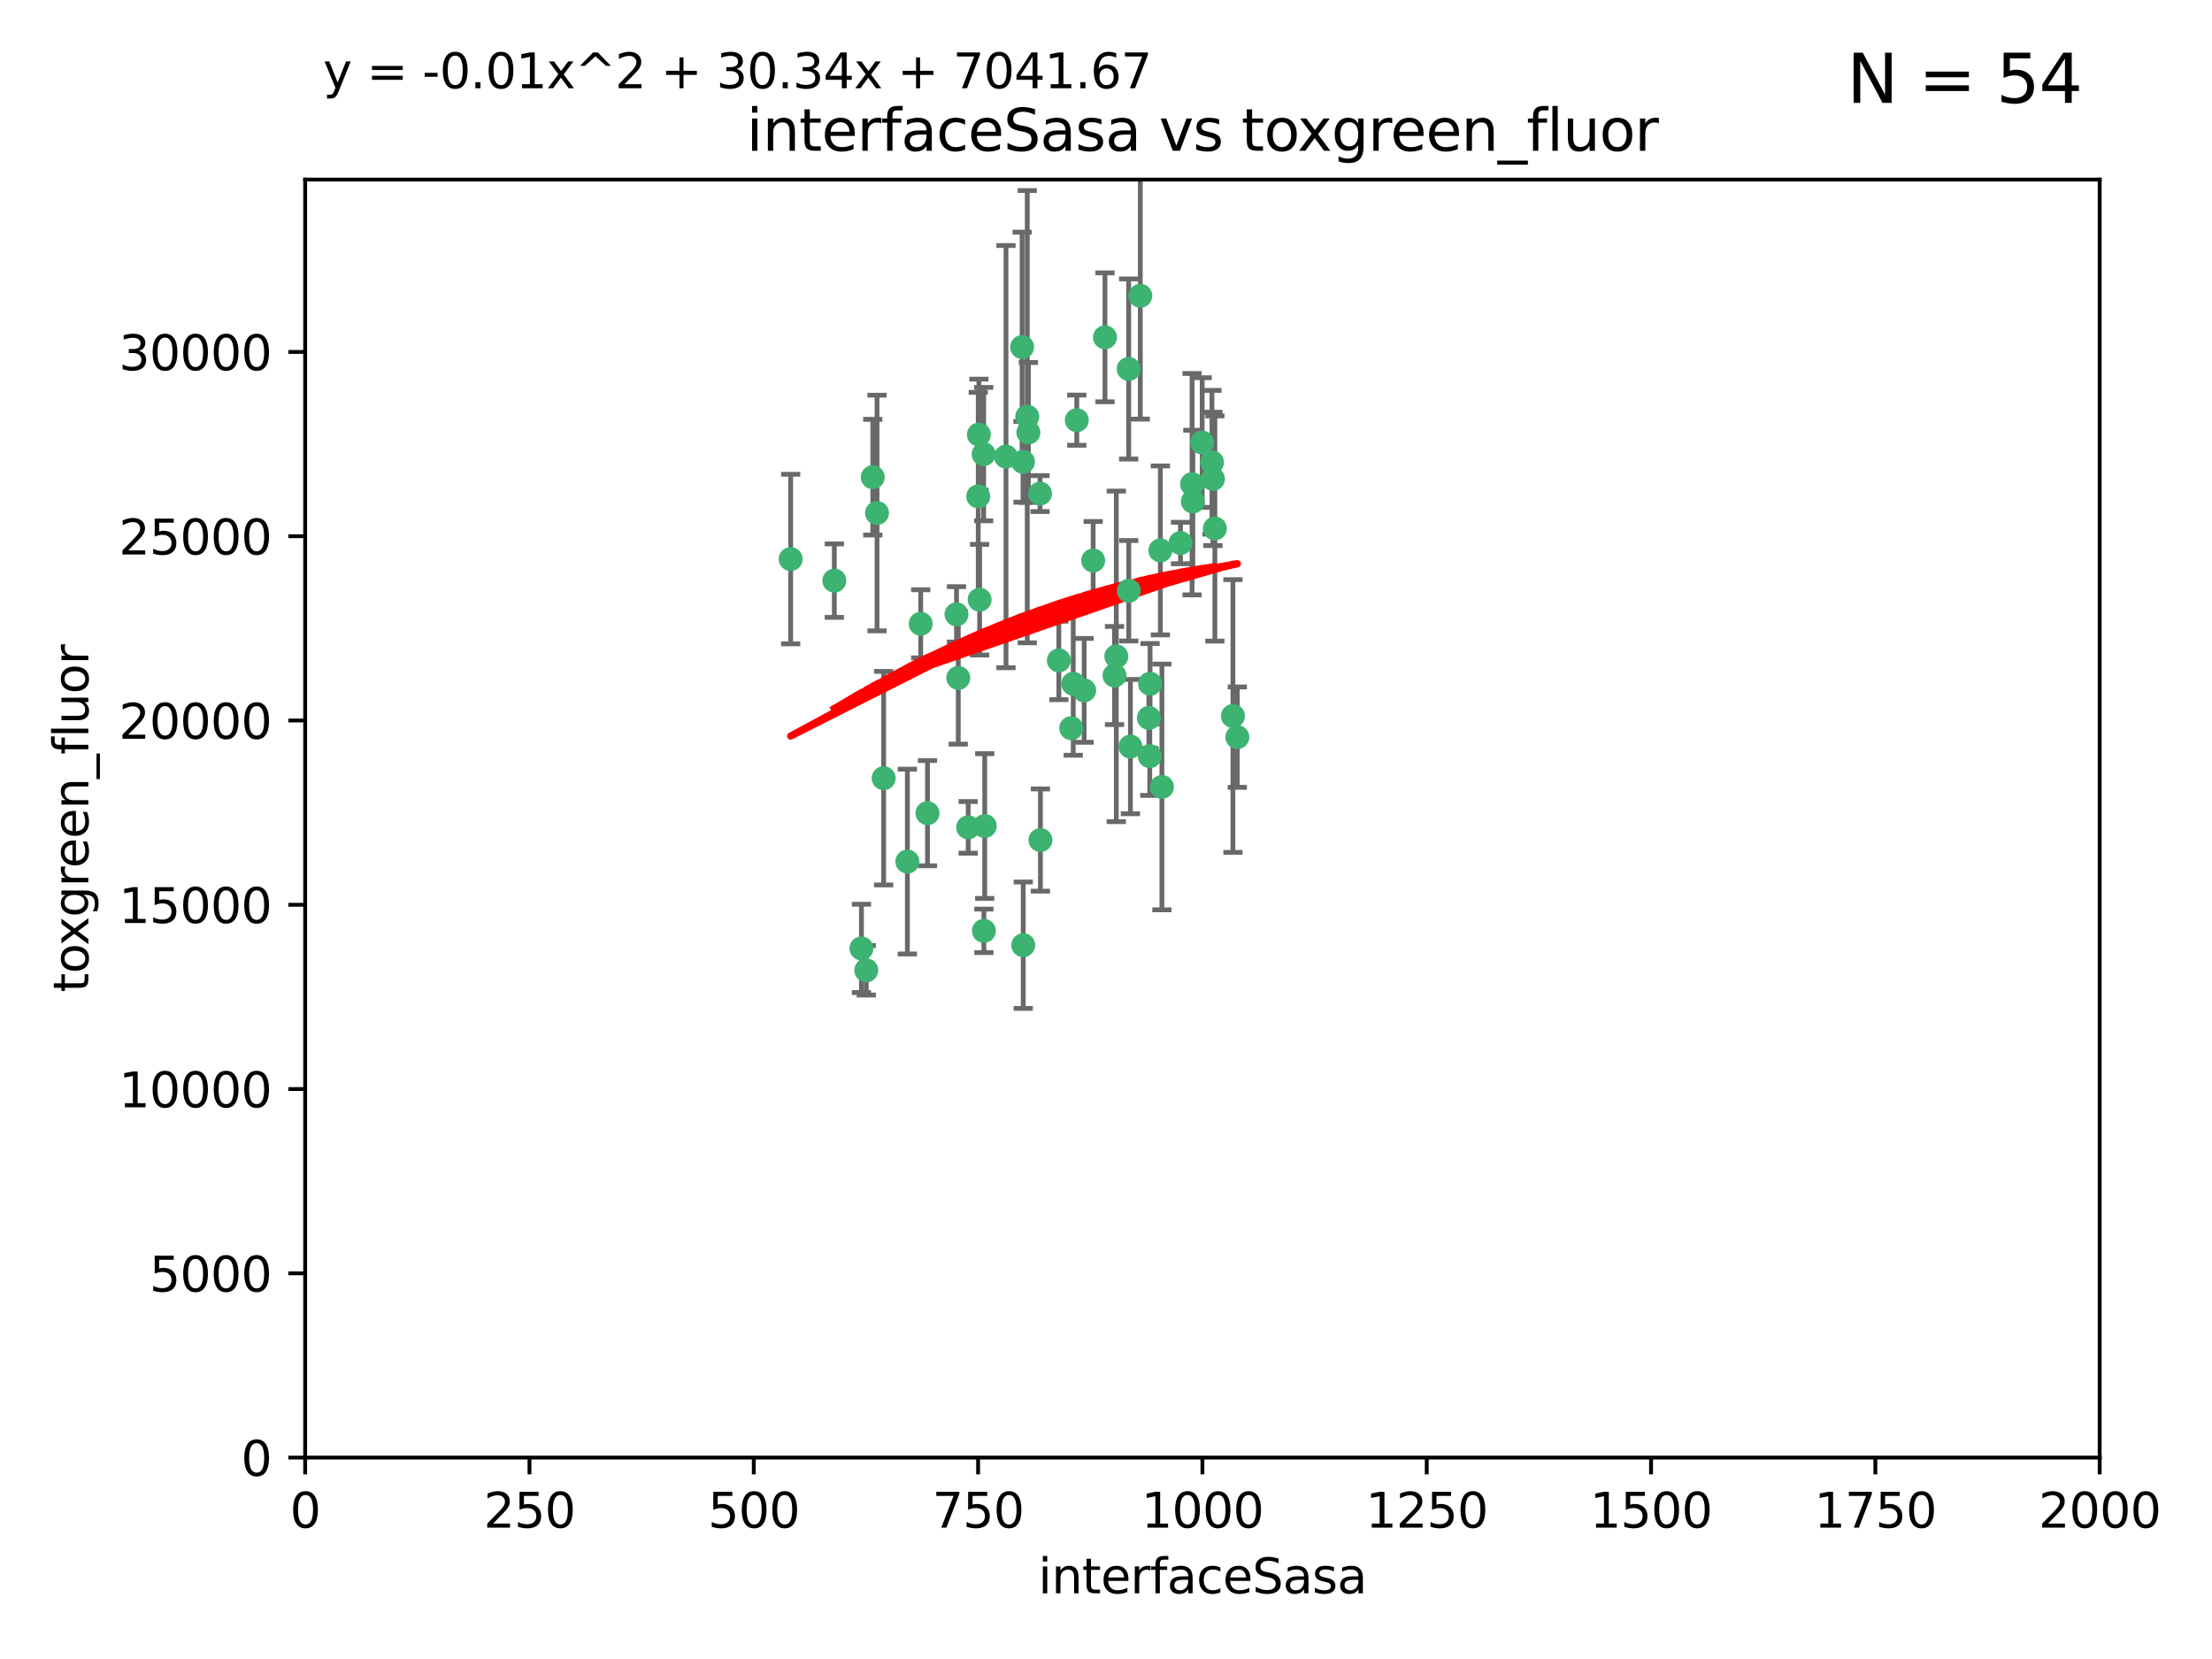 <?xml version="1.0" encoding="utf-8" standalone="no"?>
<!DOCTYPE svg PUBLIC "-//W3C//DTD SVG 1.1//EN"
  "http://www.w3.org/Graphics/SVG/1.1/DTD/svg11.dtd">
<svg xmlns:xlink="http://www.w3.org/1999/xlink" width="460.8pt" height="345.6pt" viewBox="0 0 460.8 345.6" xmlns="http://www.w3.org/2000/svg" version="1.1">
 <defs>
  <style type="text/css">*{stroke-linejoin: round; stroke-linecap: butt}</style>
 </defs>
 <g id="figure_1">
  <g id="patch_1">
   <path d="M 0 345.6 
L 460.8 345.6 
L 460.8 0 
L 0 0 
z
" style="fill: #ffffff"/>
  </g>
  <g id="axes_1">
   <g id="patch_2">
    <path d="M 63.571 303.64 
L 437.4 303.64 
L 437.4 37.411 
L 63.571 37.411 
z
" style="fill: #ffffff"/>
   </g>
   <g id="PathCollection_1">
    <defs>
     <path id="m7f6a94e78a" d="M 0 1.118 
C 0.297 1.118 0.581 1 0.791 0.791 
C 1 0.581 1.118 0.297 1.118 0 
C 1.118 -0.297 1 -0.581 0.791 -0.791 
C 0.581 -1 0.297 -1.118 0 -1.118 
C -0.297 -1.118 -0.581 -1 -0.791 -0.791 
C -1 -0.581 -1.118 -0.297 -1.118 0 
C -1.118 0.297 -1 0.581 -0.791 0.791 
C -0.581 1 -0.297 1.118 0 1.118 
z
" style="stroke: #3cb371"/>
    </defs>
    <g clip-path="url(#p55b7ada75d)">
     <use xlink:href="#m7f6a94e78a" x="212.925" y="72.294" style="fill: #3cb371; stroke: #3cb371"/>
     <use xlink:href="#m7f6a94e78a" x="232.546" y="136.733" style="fill: #3cb371; stroke: #3cb371"/>
     <use xlink:href="#m7f6a94e78a" x="250.437" y="92.187" style="fill: #3cb371; stroke: #3cb371"/>
     <use xlink:href="#m7f6a94e78a" x="245.919" y="113.121" style="fill: #3cb371; stroke: #3cb371"/>
     <use xlink:href="#m7f6a94e78a" x="252.676" y="99.763" style="fill: #3cb371; stroke: #3cb371"/>
     <use xlink:href="#m7f6a94e78a" x="230.187" y="70.271" style="fill: #3cb371; stroke: #3cb371"/>
     <use xlink:href="#m7f6a94e78a" x="235.488" y="155.531" style="fill: #3cb371; stroke: #3cb371"/>
     <use xlink:href="#m7f6a94e78a" x="235.142" y="123.063" style="fill: #3cb371; stroke: #3cb371"/>
     <use xlink:href="#m7f6a94e78a" x="223.161" y="151.693" style="fill: #3cb371; stroke: #3cb371"/>
     <use xlink:href="#m7f6a94e78a" x="242.046" y="163.936" style="fill: #3cb371; stroke: #3cb371"/>
     <use xlink:href="#m7f6a94e78a" x="248.491" y="104.476" style="fill: #3cb371; stroke: #3cb371"/>
     <use xlink:href="#m7f6a94e78a" x="241.725" y="114.664" style="fill: #3cb371; stroke: #3cb371"/>
     <use xlink:href="#m7f6a94e78a" x="225.848" y="143.815" style="fill: #3cb371; stroke: #3cb371"/>
     <use xlink:href="#m7f6a94e78a" x="227.725" y="116.762" style="fill: #3cb371; stroke: #3cb371"/>
     <use xlink:href="#m7f6a94e78a" x="235.125" y="76.865" style="fill: #3cb371; stroke: #3cb371"/>
     <use xlink:href="#m7f6a94e78a" x="214.228" y="90.091" style="fill: #3cb371; stroke: #3cb371"/>
     <use xlink:href="#m7f6a94e78a" x="237.546" y="61.614" style="fill: #3cb371; stroke: #3cb371"/>
     <use xlink:href="#m7f6a94e78a" x="257.757" y="153.559" style="fill: #3cb371; stroke: #3cb371"/>
     <use xlink:href="#m7f6a94e78a" x="216.658" y="102.821" style="fill: #3cb371; stroke: #3cb371"/>
     <use xlink:href="#m7f6a94e78a" x="204.916" y="94.6" style="fill: #3cb371; stroke: #3cb371"/>
     <use xlink:href="#m7f6a94e78a" x="256.841" y="149.16" style="fill: #3cb371; stroke: #3cb371"/>
     <use xlink:href="#m7f6a94e78a" x="199.256" y="127.973" style="fill: #3cb371; stroke: #3cb371"/>
     <use xlink:href="#m7f6a94e78a" x="213.159" y="196.901" style="fill: #3cb371; stroke: #3cb371"/>
     <use xlink:href="#m7f6a94e78a" x="220.577" y="137.58" style="fill: #3cb371; stroke: #3cb371"/>
     <use xlink:href="#m7f6a94e78a" x="223.577" y="142.442" style="fill: #3cb371; stroke: #3cb371"/>
     <use xlink:href="#m7f6a94e78a" x="203.92" y="90.534" style="fill: #3cb371; stroke: #3cb371"/>
     <use xlink:href="#m7f6a94e78a" x="181.815" y="99.407" style="fill: #3cb371; stroke: #3cb371"/>
     <use xlink:href="#m7f6a94e78a" x="239.332" y="149.553" style="fill: #3cb371; stroke: #3cb371"/>
     <use xlink:href="#m7f6a94e78a" x="204.073" y="124.926" style="fill: #3cb371; stroke: #3cb371"/>
     <use xlink:href="#m7f6a94e78a" x="248.329" y="100.862" style="fill: #3cb371; stroke: #3cb371"/>
     <use xlink:href="#m7f6a94e78a" x="182.701" y="106.867" style="fill: #3cb371; stroke: #3cb371"/>
     <use xlink:href="#m7f6a94e78a" x="253.08" y="110.098" style="fill: #3cb371; stroke: #3cb371"/>
     <use xlink:href="#m7f6a94e78a" x="239.579" y="142.44" style="fill: #3cb371; stroke: #3cb371"/>
     <use xlink:href="#m7f6a94e78a" x="213.998" y="86.8" style="fill: #3cb371; stroke: #3cb371"/>
     <use xlink:href="#m7f6a94e78a" x="252.476" y="96.298" style="fill: #3cb371; stroke: #3cb371"/>
     <use xlink:href="#m7f6a94e78a" x="203.785" y="103.401" style="fill: #3cb371; stroke: #3cb371"/>
     <use xlink:href="#m7f6a94e78a" x="209.568" y="95.121" style="fill: #3cb371; stroke: #3cb371"/>
     <use xlink:href="#m7f6a94e78a" x="213.11" y="96.211" style="fill: #3cb371; stroke: #3cb371"/>
     <use xlink:href="#m7f6a94e78a" x="180.458" y="202.138" style="fill: #3cb371; stroke: #3cb371"/>
     <use xlink:href="#m7f6a94e78a" x="199.626" y="141.216" style="fill: #3cb371; stroke: #3cb371"/>
     <use xlink:href="#m7f6a94e78a" x="189.023" y="179.478" style="fill: #3cb371; stroke: #3cb371"/>
     <use xlink:href="#m7f6a94e78a" x="193.215" y="169.397" style="fill: #3cb371; stroke: #3cb371"/>
     <use xlink:href="#m7f6a94e78a" x="224.314" y="87.531" style="fill: #3cb371; stroke: #3cb371"/>
     <use xlink:href="#m7f6a94e78a" x="239.516" y="157.513" style="fill: #3cb371; stroke: #3cb371"/>
     <use xlink:href="#m7f6a94e78a" x="204.964" y="193.912" style="fill: #3cb371; stroke: #3cb371"/>
     <use xlink:href="#m7f6a94e78a" x="164.714" y="116.464" style="fill: #3cb371; stroke: #3cb371"/>
     <use xlink:href="#m7f6a94e78a" x="216.738" y="174.998" style="fill: #3cb371; stroke: #3cb371"/>
     <use xlink:href="#m7f6a94e78a" x="205.136" y="172.082" style="fill: #3cb371; stroke: #3cb371"/>
     <use xlink:href="#m7f6a94e78a" x="201.69" y="172.356" style="fill: #3cb371; stroke: #3cb371"/>
     <use xlink:href="#m7f6a94e78a" x="191.8" y="129.947" style="fill: #3cb371; stroke: #3cb371"/>
     <use xlink:href="#m7f6a94e78a" x="184.082" y="162.105" style="fill: #3cb371; stroke: #3cb371"/>
     <use xlink:href="#m7f6a94e78a" x="232.174" y="140.722" style="fill: #3cb371; stroke: #3cb371"/>
     <use xlink:href="#m7f6a94e78a" x="179.453" y="197.571" style="fill: #3cb371; stroke: #3cb371"/>
     <use xlink:href="#m7f6a94e78a" x="173.806" y="120.958" style="fill: #3cb371; stroke: #3cb371"/>
    </g>
   </g>
   <g id="matplotlib.axis_1">
    <g id="xtick_1">
     <g id="line2d_1">
      <defs>
       <path id="m9855d1d544" d="M 0 0 
L 0 3.5 
" style="stroke: #000000; stroke-width: 0.8"/>
      </defs>
      <g>
       <use xlink:href="#m9855d1d544" x="63.571" y="303.64" style="stroke: #000000; stroke-width: 0.8"/>
      </g>
     </g>
     <g id="text_1">
      <!-- 0 -->
      <g transform="translate(60.39 318.238)scale(0.1 -0.1)">
       <defs>
        <path id="DejaVuSans-30" d="M 2034 4250 
Q 1547 4250 1301 3770 
Q 1056 3291 1056 2328 
Q 1056 1369 1301 889 
Q 1547 409 2034 409 
Q 2525 409 2770 889 
Q 3016 1369 3016 2328 
Q 3016 3291 2770 3770 
Q 2525 4250 2034 4250 
z
M 2034 4750 
Q 2819 4750 3233 4129 
Q 3647 3509 3647 2328 
Q 3647 1150 3233 529 
Q 2819 -91 2034 -91 
Q 1250 -91 836 529 
Q 422 1150 422 2328 
Q 422 3509 836 4129 
Q 1250 4750 2034 4750 
z
" transform="scale(0.016)"/>
       </defs>
       <use xlink:href="#DejaVuSans-30"/>
      </g>
     </g>
    </g>
    <g id="xtick_2">
     <g id="line2d_2">
      <g>
       <use xlink:href="#m9855d1d544" x="110.3" y="303.64" style="stroke: #000000; stroke-width: 0.8"/>
      </g>
     </g>
     <g id="text_2">
      <!-- 250 -->
      <g transform="translate(100.756 318.238)scale(0.1 -0.1)">
       <defs>
        <path id="DejaVuSans-32" d="M 1228 531 
L 3431 531 
L 3431 0 
L 469 0 
L 469 531 
Q 828 903 1448 1529 
Q 2069 2156 2228 2338 
Q 2531 2678 2651 2914 
Q 2772 3150 2772 3378 
Q 2772 3750 2511 3984 
Q 2250 4219 1831 4219 
Q 1534 4219 1204 4116 
Q 875 4013 500 3803 
L 500 4441 
Q 881 4594 1212 4672 
Q 1544 4750 1819 4750 
Q 2544 4750 2975 4387 
Q 3406 4025 3406 3419 
Q 3406 3131 3298 2873 
Q 3191 2616 2906 2266 
Q 2828 2175 2409 1742 
Q 1991 1309 1228 531 
z
" transform="scale(0.016)"/>
        <path id="DejaVuSans-35" d="M 691 4666 
L 3169 4666 
L 3169 4134 
L 1269 4134 
L 1269 2991 
Q 1406 3038 1543 3061 
Q 1681 3084 1819 3084 
Q 2600 3084 3056 2656 
Q 3513 2228 3513 1497 
Q 3513 744 3044 326 
Q 2575 -91 1722 -91 
Q 1428 -91 1123 -41 
Q 819 9 494 109 
L 494 744 
Q 775 591 1075 516 
Q 1375 441 1709 441 
Q 2250 441 2565 725 
Q 2881 1009 2881 1497 
Q 2881 1984 2565 2268 
Q 2250 2553 1709 2553 
Q 1456 2553 1204 2497 
Q 953 2441 691 2322 
L 691 4666 
z
" transform="scale(0.016)"/>
       </defs>
       <use xlink:href="#DejaVuSans-32"/>
       <use xlink:href="#DejaVuSans-35" x="63.623"/>
       <use xlink:href="#DejaVuSans-30" x="127.246"/>
      </g>
     </g>
    </g>
    <g id="xtick_3">
     <g id="line2d_3">
      <g>
       <use xlink:href="#m9855d1d544" x="157.028" y="303.64" style="stroke: #000000; stroke-width: 0.8"/>
      </g>
     </g>
     <g id="text_3">
      <!-- 500 -->
      <g transform="translate(147.485 318.238)scale(0.1 -0.1)">
       <use xlink:href="#DejaVuSans-35"/>
       <use xlink:href="#DejaVuSans-30" x="63.623"/>
       <use xlink:href="#DejaVuSans-30" x="127.246"/>
      </g>
     </g>
    </g>
    <g id="xtick_4">
     <g id="line2d_4">
      <g>
       <use xlink:href="#m9855d1d544" x="203.757" y="303.64" style="stroke: #000000; stroke-width: 0.8"/>
      </g>
     </g>
     <g id="text_4">
      <!-- 750 -->
      <g transform="translate(194.213 318.238)scale(0.1 -0.1)">
       <defs>
        <path id="DejaVuSans-37" d="M 525 4666 
L 3525 4666 
L 3525 4397 
L 1831 0 
L 1172 0 
L 2766 4134 
L 525 4134 
L 525 4666 
z
" transform="scale(0.016)"/>
       </defs>
       <use xlink:href="#DejaVuSans-37"/>
       <use xlink:href="#DejaVuSans-35" x="63.623"/>
       <use xlink:href="#DejaVuSans-30" x="127.246"/>
      </g>
     </g>
    </g>
    <g id="xtick_5">
     <g id="line2d_5">
      <g>
       <use xlink:href="#m9855d1d544" x="250.486" y="303.64" style="stroke: #000000; stroke-width: 0.8"/>
      </g>
     </g>
     <g id="text_5">
      <!-- 1000 -->
      <g transform="translate(237.761 318.238)scale(0.1 -0.1)">
       <defs>
        <path id="DejaVuSans-31" d="M 794 531 
L 1825 531 
L 1825 4091 
L 703 3866 
L 703 4441 
L 1819 4666 
L 2450 4666 
L 2450 531 
L 3481 531 
L 3481 0 
L 794 0 
L 794 531 
z
" transform="scale(0.016)"/>
       </defs>
       <use xlink:href="#DejaVuSans-31"/>
       <use xlink:href="#DejaVuSans-30" x="63.623"/>
       <use xlink:href="#DejaVuSans-30" x="127.246"/>
       <use xlink:href="#DejaVuSans-30" x="190.869"/>
      </g>
     </g>
    </g>
    <g id="xtick_6">
     <g id="line2d_6">
      <g>
       <use xlink:href="#m9855d1d544" x="297.214" y="303.64" style="stroke: #000000; stroke-width: 0.8"/>
      </g>
     </g>
     <g id="text_6">
      <!-- 1250 -->
      <g transform="translate(284.489 318.238)scale(0.1 -0.1)">
       <use xlink:href="#DejaVuSans-31"/>
       <use xlink:href="#DejaVuSans-32" x="63.623"/>
       <use xlink:href="#DejaVuSans-35" x="127.246"/>
       <use xlink:href="#DejaVuSans-30" x="190.869"/>
      </g>
     </g>
    </g>
    <g id="xtick_7">
     <g id="line2d_7">
      <g>
       <use xlink:href="#m9855d1d544" x="343.943" y="303.64" style="stroke: #000000; stroke-width: 0.8"/>
      </g>
     </g>
     <g id="text_7">
      <!-- 1500 -->
      <g transform="translate(331.218 318.238)scale(0.1 -0.1)">
       <use xlink:href="#DejaVuSans-31"/>
       <use xlink:href="#DejaVuSans-35" x="63.623"/>
       <use xlink:href="#DejaVuSans-30" x="127.246"/>
       <use xlink:href="#DejaVuSans-30" x="190.869"/>
      </g>
     </g>
    </g>
    <g id="xtick_8">
     <g id="line2d_8">
      <g>
       <use xlink:href="#m9855d1d544" x="390.671" y="303.64" style="stroke: #000000; stroke-width: 0.8"/>
      </g>
     </g>
     <g id="text_8">
      <!-- 1750 -->
      <g transform="translate(377.946 318.238)scale(0.1 -0.1)">
       <use xlink:href="#DejaVuSans-31"/>
       <use xlink:href="#DejaVuSans-37" x="63.623"/>
       <use xlink:href="#DejaVuSans-35" x="127.246"/>
       <use xlink:href="#DejaVuSans-30" x="190.869"/>
      </g>
     </g>
    </g>
    <g id="xtick_9">
     <g id="line2d_9">
      <g>
       <use xlink:href="#m9855d1d544" x="437.4" y="303.64" style="stroke: #000000; stroke-width: 0.8"/>
      </g>
     </g>
     <g id="text_9">
      <!-- 2000 -->
      <g transform="translate(424.675 318.238)scale(0.1 -0.1)">
       <use xlink:href="#DejaVuSans-32"/>
       <use xlink:href="#DejaVuSans-30" x="63.623"/>
       <use xlink:href="#DejaVuSans-30" x="127.246"/>
       <use xlink:href="#DejaVuSans-30" x="190.869"/>
      </g>
     </g>
    </g>
    <g id="text_10">
     <!-- interfaceSasa -->
     <g transform="translate(216.279 331.917)scale(0.1 -0.1)">
      <defs>
       <path id="DejaVuSans-69" d="M 603 3500 
L 1178 3500 
L 1178 0 
L 603 0 
L 603 3500 
z
M 603 4863 
L 1178 4863 
L 1178 4134 
L 603 4134 
L 603 4863 
z
" transform="scale(0.016)"/>
       <path id="DejaVuSans-6e" d="M 3513 2113 
L 3513 0 
L 2938 0 
L 2938 2094 
Q 2938 2591 2744 2837 
Q 2550 3084 2163 3084 
Q 1697 3084 1428 2787 
Q 1159 2491 1159 1978 
L 1159 0 
L 581 0 
L 581 3500 
L 1159 3500 
L 1159 2956 
Q 1366 3272 1645 3428 
Q 1925 3584 2291 3584 
Q 2894 3584 3203 3211 
Q 3513 2838 3513 2113 
z
" transform="scale(0.016)"/>
       <path id="DejaVuSans-74" d="M 1172 4494 
L 1172 3500 
L 2356 3500 
L 2356 3053 
L 1172 3053 
L 1172 1153 
Q 1172 725 1289 603 
Q 1406 481 1766 481 
L 2356 481 
L 2356 0 
L 1766 0 
Q 1100 0 847 248 
Q 594 497 594 1153 
L 594 3053 
L 172 3053 
L 172 3500 
L 594 3500 
L 594 4494 
L 1172 4494 
z
" transform="scale(0.016)"/>
       <path id="DejaVuSans-65" d="M 3597 1894 
L 3597 1613 
L 953 1613 
Q 991 1019 1311 708 
Q 1631 397 2203 397 
Q 2534 397 2845 478 
Q 3156 559 3463 722 
L 3463 178 
Q 3153 47 2828 -22 
Q 2503 -91 2169 -91 
Q 1331 -91 842 396 
Q 353 884 353 1716 
Q 353 2575 817 3079 
Q 1281 3584 2069 3584 
Q 2775 3584 3186 3129 
Q 3597 2675 3597 1894 
z
M 3022 2063 
Q 3016 2534 2758 2815 
Q 2500 3097 2075 3097 
Q 1594 3097 1305 2825 
Q 1016 2553 972 2059 
L 3022 2063 
z
" transform="scale(0.016)"/>
       <path id="DejaVuSans-72" d="M 2631 2963 
Q 2534 3019 2420 3045 
Q 2306 3072 2169 3072 
Q 1681 3072 1420 2755 
Q 1159 2438 1159 1844 
L 1159 0 
L 581 0 
L 581 3500 
L 1159 3500 
L 1159 2956 
Q 1341 3275 1631 3429 
Q 1922 3584 2338 3584 
Q 2397 3584 2469 3576 
Q 2541 3569 2628 3553 
L 2631 2963 
z
" transform="scale(0.016)"/>
       <path id="DejaVuSans-66" d="M 2375 4863 
L 2375 4384 
L 1825 4384 
Q 1516 4384 1395 4259 
Q 1275 4134 1275 3809 
L 1275 3500 
L 2222 3500 
L 2222 3053 
L 1275 3053 
L 1275 0 
L 697 0 
L 697 3053 
L 147 3053 
L 147 3500 
L 697 3500 
L 697 3744 
Q 697 4328 969 4595 
Q 1241 4863 1831 4863 
L 2375 4863 
z
" transform="scale(0.016)"/>
       <path id="DejaVuSans-61" d="M 2194 1759 
Q 1497 1759 1228 1600 
Q 959 1441 959 1056 
Q 959 750 1161 570 
Q 1363 391 1709 391 
Q 2188 391 2477 730 
Q 2766 1069 2766 1631 
L 2766 1759 
L 2194 1759 
z
M 3341 1997 
L 3341 0 
L 2766 0 
L 2766 531 
Q 2569 213 2275 61 
Q 1981 -91 1556 -91 
Q 1019 -91 701 211 
Q 384 513 384 1019 
Q 384 1609 779 1909 
Q 1175 2209 1959 2209 
L 2766 2209 
L 2766 2266 
Q 2766 2663 2505 2880 
Q 2244 3097 1772 3097 
Q 1472 3097 1187 3025 
Q 903 2953 641 2809 
L 641 3341 
Q 956 3463 1253 3523 
Q 1550 3584 1831 3584 
Q 2591 3584 2966 3190 
Q 3341 2797 3341 1997 
z
" transform="scale(0.016)"/>
       <path id="DejaVuSans-63" d="M 3122 3366 
L 3122 2828 
Q 2878 2963 2633 3030 
Q 2388 3097 2138 3097 
Q 1578 3097 1268 2742 
Q 959 2388 959 1747 
Q 959 1106 1268 751 
Q 1578 397 2138 397 
Q 2388 397 2633 464 
Q 2878 531 3122 666 
L 3122 134 
Q 2881 22 2623 -34 
Q 2366 -91 2075 -91 
Q 1284 -91 818 406 
Q 353 903 353 1747 
Q 353 2603 823 3093 
Q 1294 3584 2113 3584 
Q 2378 3584 2631 3529 
Q 2884 3475 3122 3366 
z
" transform="scale(0.016)"/>
       <path id="DejaVuSans-53" d="M 3425 4513 
L 3425 3897 
Q 3066 4069 2747 4153 
Q 2428 4238 2131 4238 
Q 1616 4238 1336 4038 
Q 1056 3838 1056 3469 
Q 1056 3159 1242 3001 
Q 1428 2844 1947 2747 
L 2328 2669 
Q 3034 2534 3370 2195 
Q 3706 1856 3706 1288 
Q 3706 609 3251 259 
Q 2797 -91 1919 -91 
Q 1588 -91 1214 -16 
Q 841 59 441 206 
L 441 856 
Q 825 641 1194 531 
Q 1563 422 1919 422 
Q 2459 422 2753 634 
Q 3047 847 3047 1241 
Q 3047 1584 2836 1778 
Q 2625 1972 2144 2069 
L 1759 2144 
Q 1053 2284 737 2584 
Q 422 2884 422 3419 
Q 422 4038 858 4394 
Q 1294 4750 2059 4750 
Q 2388 4750 2728 4690 
Q 3069 4631 3425 4513 
z
" transform="scale(0.016)"/>
       <path id="DejaVuSans-73" d="M 2834 3397 
L 2834 2853 
Q 2591 2978 2328 3040 
Q 2066 3103 1784 3103 
Q 1356 3103 1142 2972 
Q 928 2841 928 2578 
Q 928 2378 1081 2264 
Q 1234 2150 1697 2047 
L 1894 2003 
Q 2506 1872 2764 1633 
Q 3022 1394 3022 966 
Q 3022 478 2636 193 
Q 2250 -91 1575 -91 
Q 1294 -91 989 -36 
Q 684 19 347 128 
L 347 722 
Q 666 556 975 473 
Q 1284 391 1588 391 
Q 1994 391 2212 530 
Q 2431 669 2431 922 
Q 2431 1156 2273 1281 
Q 2116 1406 1581 1522 
L 1381 1569 
Q 847 1681 609 1914 
Q 372 2147 372 2553 
Q 372 3047 722 3315 
Q 1072 3584 1716 3584 
Q 2034 3584 2315 3537 
Q 2597 3491 2834 3397 
z
" transform="scale(0.016)"/>
      </defs>
      <use xlink:href="#DejaVuSans-69"/>
      <use xlink:href="#DejaVuSans-6e" x="27.783"/>
      <use xlink:href="#DejaVuSans-74" x="91.162"/>
      <use xlink:href="#DejaVuSans-65" x="130.371"/>
      <use xlink:href="#DejaVuSans-72" x="191.895"/>
      <use xlink:href="#DejaVuSans-66" x="233.008"/>
      <use xlink:href="#DejaVuSans-61" x="268.213"/>
      <use xlink:href="#DejaVuSans-63" x="329.492"/>
      <use xlink:href="#DejaVuSans-65" x="384.473"/>
      <use xlink:href="#DejaVuSans-53" x="445.996"/>
      <use xlink:href="#DejaVuSans-61" x="509.473"/>
      <use xlink:href="#DejaVuSans-73" x="570.752"/>
      <use xlink:href="#DejaVuSans-61" x="622.852"/>
     </g>
    </g>
   </g>
   <g id="matplotlib.axis_2">
    <g id="ytick_1">
     <g id="line2d_10">
      <defs>
       <path id="m20dcb6dfb3" d="M 0 0 
L -3.5 0 
" style="stroke: #000000; stroke-width: 0.8"/>
      </defs>
      <g>
       <use xlink:href="#m20dcb6dfb3" x="63.571" y="303.64" style="stroke: #000000; stroke-width: 0.8"/>
      </g>
     </g>
     <g id="text_11">
      <!-- 0 -->
      <g transform="translate(50.209 307.439)scale(0.1 -0.1)">
       <use xlink:href="#DejaVuSans-30"/>
      </g>
     </g>
    </g>
    <g id="ytick_2">
     <g id="line2d_11">
      <g>
       <use xlink:href="#m20dcb6dfb3" x="63.571" y="265.253" style="stroke: #000000; stroke-width: 0.8"/>
      </g>
     </g>
     <g id="text_12">
      <!-- 5000 -->
      <g transform="translate(31.121 269.052)scale(0.1 -0.1)">
       <use xlink:href="#DejaVuSans-35"/>
       <use xlink:href="#DejaVuSans-30" x="63.623"/>
       <use xlink:href="#DejaVuSans-30" x="127.246"/>
       <use xlink:href="#DejaVuSans-30" x="190.869"/>
      </g>
     </g>
    </g>
    <g id="ytick_3">
     <g id="line2d_12">
      <g>
       <use xlink:href="#m20dcb6dfb3" x="63.571" y="226.866" style="stroke: #000000; stroke-width: 0.8"/>
      </g>
     </g>
     <g id="text_13">
      <!-- 10000 -->
      <g transform="translate(24.759 230.665)scale(0.1 -0.1)">
       <use xlink:href="#DejaVuSans-31"/>
       <use xlink:href="#DejaVuSans-30" x="63.623"/>
       <use xlink:href="#DejaVuSans-30" x="127.246"/>
       <use xlink:href="#DejaVuSans-30" x="190.869"/>
       <use xlink:href="#DejaVuSans-30" x="254.492"/>
      </g>
     </g>
    </g>
    <g id="ytick_4">
     <g id="line2d_13">
      <g>
       <use xlink:href="#m20dcb6dfb3" x="63.571" y="188.479" style="stroke: #000000; stroke-width: 0.8"/>
      </g>
     </g>
     <g id="text_14">
      <!-- 15000 -->
      <g transform="translate(24.759 192.278)scale(0.1 -0.1)">
       <use xlink:href="#DejaVuSans-31"/>
       <use xlink:href="#DejaVuSans-35" x="63.623"/>
       <use xlink:href="#DejaVuSans-30" x="127.246"/>
       <use xlink:href="#DejaVuSans-30" x="190.869"/>
       <use xlink:href="#DejaVuSans-30" x="254.492"/>
      </g>
     </g>
    </g>
    <g id="ytick_5">
     <g id="line2d_14">
      <g>
       <use xlink:href="#m20dcb6dfb3" x="63.571" y="150.092" style="stroke: #000000; stroke-width: 0.8"/>
      </g>
     </g>
     <g id="text_15">
      <!-- 20000 -->
      <g transform="translate(24.759 153.891)scale(0.1 -0.1)">
       <use xlink:href="#DejaVuSans-32"/>
       <use xlink:href="#DejaVuSans-30" x="63.623"/>
       <use xlink:href="#DejaVuSans-30" x="127.246"/>
       <use xlink:href="#DejaVuSans-30" x="190.869"/>
       <use xlink:href="#DejaVuSans-30" x="254.492"/>
      </g>
     </g>
    </g>
    <g id="ytick_6">
     <g id="line2d_15">
      <g>
       <use xlink:href="#m20dcb6dfb3" x="63.571" y="111.705" style="stroke: #000000; stroke-width: 0.8"/>
      </g>
     </g>
     <g id="text_16">
      <!-- 25000 -->
      <g transform="translate(24.759 115.504)scale(0.1 -0.1)">
       <use xlink:href="#DejaVuSans-32"/>
       <use xlink:href="#DejaVuSans-35" x="63.623"/>
       <use xlink:href="#DejaVuSans-30" x="127.246"/>
       <use xlink:href="#DejaVuSans-30" x="190.869"/>
       <use xlink:href="#DejaVuSans-30" x="254.492"/>
      </g>
     </g>
    </g>
    <g id="ytick_7">
     <g id="line2d_16">
      <g>
       <use xlink:href="#m20dcb6dfb3" x="63.571" y="73.317" style="stroke: #000000; stroke-width: 0.8"/>
      </g>
     </g>
     <g id="text_17">
      <!-- 30000 -->
      <g transform="translate(24.759 77.117)scale(0.1 -0.1)">
       <defs>
        <path id="DejaVuSans-33" d="M 2597 2516 
Q 3050 2419 3304 2112 
Q 3559 1806 3559 1356 
Q 3559 666 3084 287 
Q 2609 -91 1734 -91 
Q 1441 -91 1130 -33 
Q 819 25 488 141 
L 488 750 
Q 750 597 1062 519 
Q 1375 441 1716 441 
Q 2309 441 2620 675 
Q 2931 909 2931 1356 
Q 2931 1769 2642 2001 
Q 2353 2234 1838 2234 
L 1294 2234 
L 1294 2753 
L 1863 2753 
Q 2328 2753 2575 2939 
Q 2822 3125 2822 3475 
Q 2822 3834 2567 4026 
Q 2313 4219 1838 4219 
Q 1578 4219 1281 4162 
Q 984 4106 628 3988 
L 628 4550 
Q 988 4650 1302 4700 
Q 1616 4750 1894 4750 
Q 2613 4750 3031 4423 
Q 3450 4097 3450 3541 
Q 3450 3153 3228 2886 
Q 3006 2619 2597 2516 
z
" transform="scale(0.016)"/>
       </defs>
       <use xlink:href="#DejaVuSans-33"/>
       <use xlink:href="#DejaVuSans-30" x="63.623"/>
       <use xlink:href="#DejaVuSans-30" x="127.246"/>
       <use xlink:href="#DejaVuSans-30" x="190.869"/>
       <use xlink:href="#DejaVuSans-30" x="254.492"/>
      </g>
     </g>
    </g>
    <g id="text_18">
     <!-- toxgreen_fluor -->
     <g transform="translate(18.401 206.72)rotate(-90)scale(0.1 -0.1)">
      <defs>
       <path id="DejaVuSans-6f" d="M 1959 3097 
Q 1497 3097 1228 2736 
Q 959 2375 959 1747 
Q 959 1119 1226 758 
Q 1494 397 1959 397 
Q 2419 397 2687 759 
Q 2956 1122 2956 1747 
Q 2956 2369 2687 2733 
Q 2419 3097 1959 3097 
z
M 1959 3584 
Q 2709 3584 3137 3096 
Q 3566 2609 3566 1747 
Q 3566 888 3137 398 
Q 2709 -91 1959 -91 
Q 1206 -91 779 398 
Q 353 888 353 1747 
Q 353 2609 779 3096 
Q 1206 3584 1959 3584 
z
" transform="scale(0.016)"/>
       <path id="DejaVuSans-78" d="M 3513 3500 
L 2247 1797 
L 3578 0 
L 2900 0 
L 1881 1375 
L 863 0 
L 184 0 
L 1544 1831 
L 300 3500 
L 978 3500 
L 1906 2253 
L 2834 3500 
L 3513 3500 
z
" transform="scale(0.016)"/>
       <path id="DejaVuSans-67" d="M 2906 1791 
Q 2906 2416 2648 2759 
Q 2391 3103 1925 3103 
Q 1463 3103 1205 2759 
Q 947 2416 947 1791 
Q 947 1169 1205 825 
Q 1463 481 1925 481 
Q 2391 481 2648 825 
Q 2906 1169 2906 1791 
z
M 3481 434 
Q 3481 -459 3084 -895 
Q 2688 -1331 1869 -1331 
Q 1566 -1331 1297 -1286 
Q 1028 -1241 775 -1147 
L 775 -588 
Q 1028 -725 1275 -790 
Q 1522 -856 1778 -856 
Q 2344 -856 2625 -561 
Q 2906 -266 2906 331 
L 2906 616 
Q 2728 306 2450 153 
Q 2172 0 1784 0 
Q 1141 0 747 490 
Q 353 981 353 1791 
Q 353 2603 747 3093 
Q 1141 3584 1784 3584 
Q 2172 3584 2450 3431 
Q 2728 3278 2906 2969 
L 2906 3500 
L 3481 3500 
L 3481 434 
z
" transform="scale(0.016)"/>
       <path id="DejaVuSans-5f" d="M 3263 -1063 
L 3263 -1509 
L -63 -1509 
L -63 -1063 
L 3263 -1063 
z
" transform="scale(0.016)"/>
       <path id="DejaVuSans-6c" d="M 603 4863 
L 1178 4863 
L 1178 0 
L 603 0 
L 603 4863 
z
" transform="scale(0.016)"/>
       <path id="DejaVuSans-75" d="M 544 1381 
L 544 3500 
L 1119 3500 
L 1119 1403 
Q 1119 906 1312 657 
Q 1506 409 1894 409 
Q 2359 409 2629 706 
Q 2900 1003 2900 1516 
L 2900 3500 
L 3475 3500 
L 3475 0 
L 2900 0 
L 2900 538 
Q 2691 219 2414 64 
Q 2138 -91 1772 -91 
Q 1169 -91 856 284 
Q 544 659 544 1381 
z
M 1991 3584 
L 1991 3584 
z
" transform="scale(0.016)"/>
      </defs>
      <use xlink:href="#DejaVuSans-74"/>
      <use xlink:href="#DejaVuSans-6f" x="39.209"/>
      <use xlink:href="#DejaVuSans-78" x="97.266"/>
      <use xlink:href="#DejaVuSans-67" x="156.445"/>
      <use xlink:href="#DejaVuSans-72" x="219.922"/>
      <use xlink:href="#DejaVuSans-65" x="258.785"/>
      <use xlink:href="#DejaVuSans-65" x="320.309"/>
      <use xlink:href="#DejaVuSans-6e" x="381.832"/>
      <use xlink:href="#DejaVuSans-5f" x="445.211"/>
      <use xlink:href="#DejaVuSans-66" x="495.211"/>
      <use xlink:href="#DejaVuSans-6c" x="530.416"/>
      <use xlink:href="#DejaVuSans-75" x="558.199"/>
      <use xlink:href="#DejaVuSans-6f" x="621.578"/>
      <use xlink:href="#DejaVuSans-72" x="682.76"/>
     </g>
    </g>
   </g>
   <g id="LineCollection_1">
    <path d="M 212.925 96.224 
L 212.925 48.364 
" clip-path="url(#p55b7ada75d)" style="fill: none; stroke: #696969"/>
    <path d="M 232.546 171.165 
L 232.546 102.302 
" clip-path="url(#p55b7ada75d)" style="fill: none; stroke: #696969"/>
    <path d="M 250.437 105.69 
L 250.437 78.685 
" clip-path="url(#p55b7ada75d)" style="fill: none; stroke: #696969"/>
    <path d="M 245.919 117.435 
L 245.919 108.807 
" clip-path="url(#p55b7ada75d)" style="fill: none; stroke: #696969"/>
    <path d="M 252.676 113.651 
L 252.676 85.875 
" clip-path="url(#p55b7ada75d)" style="fill: none; stroke: #696969"/>
    <path d="M 230.187 83.696 
L 230.187 56.846 
" clip-path="url(#p55b7ada75d)" style="fill: none; stroke: #696969"/>
    <path d="M 235.488 169.522 
L 235.488 141.54 
" clip-path="url(#p55b7ada75d)" style="fill: none; stroke: #696969"/>
    <path d="M 235.142 133.529 
L 235.142 112.598 
" clip-path="url(#p55b7ada75d)" style="fill: none; stroke: #696969"/>
    <path d="M 223.161 152.217 
L 223.161 151.168 
" clip-path="url(#p55b7ada75d)" style="fill: none; stroke: #696969"/>
    <path d="M 242.046 189.529 
L 242.046 138.343 
" clip-path="url(#p55b7ada75d)" style="fill: none; stroke: #696969"/>
    <path d="M 248.491 119.328 
L 248.491 89.623 
" clip-path="url(#p55b7ada75d)" style="fill: none; stroke: #696969"/>
    <path d="M 241.725 132.255 
L 241.725 97.072 
" clip-path="url(#p55b7ada75d)" style="fill: none; stroke: #696969"/>
    <path d="M 225.848 154.632 
L 225.848 132.999 
" clip-path="url(#p55b7ada75d)" style="fill: none; stroke: #696969"/>
    <path d="M 227.725 124.89 
L 227.725 108.635 
" clip-path="url(#p55b7ada75d)" style="fill: none; stroke: #696969"/>
    <path d="M 235.125 95.625 
L 235.125 58.105 
" clip-path="url(#p55b7ada75d)" style="fill: none; stroke: #696969"/>
    <path d="M 214.228 104.662 
L 214.228 75.52 
" clip-path="url(#p55b7ada75d)" style="fill: none; stroke: #696969"/>
    <path d="M 237.546 87.306 
L 237.546 35.922 
" clip-path="url(#p55b7ada75d)" style="fill: none; stroke: #696969"/>
    <path d="M 257.757 164.019 
L 257.757 143.098 
" clip-path="url(#p55b7ada75d)" style="fill: none; stroke: #696969"/>
    <path d="M 216.658 106.565 
L 216.658 99.077 
" clip-path="url(#p55b7ada75d)" style="fill: none; stroke: #696969"/>
    <path d="M 204.916 108.495 
L 204.916 80.704 
" clip-path="url(#p55b7ada75d)" style="fill: none; stroke: #696969"/>
    <path d="M 256.841 177.569 
L 256.841 120.752 
" clip-path="url(#p55b7ada75d)" style="fill: none; stroke: #696969"/>
    <path d="M 199.256 133.734 
L 199.256 122.212 
" clip-path="url(#p55b7ada75d)" style="fill: none; stroke: #696969"/>
    <path d="M 213.159 210.068 
L 213.159 183.734 
" clip-path="url(#p55b7ada75d)" style="fill: none; stroke: #696969"/>
    <path d="M 220.577 145.75 
L 220.577 129.411 
" clip-path="url(#p55b7ada75d)" style="fill: none; stroke: #696969"/>
    <path d="M 223.577 157.326 
L 223.577 127.559 
" clip-path="url(#p55b7ada75d)" style="fill: none; stroke: #696969"/>
    <path d="M 203.92 102.091 
L 203.92 78.978 
" clip-path="url(#p55b7ada75d)" style="fill: none; stroke: #696969"/>
    <path d="M 181.815 111.46 
L 181.815 87.355 
" clip-path="url(#p55b7ada75d)" style="fill: none; stroke: #696969"/>
    <path d="M 239.332 155.89 
L 239.332 143.216 
" clip-path="url(#p55b7ada75d)" style="fill: none; stroke: #696969"/>
    <path d="M 204.073 136.454 
L 204.073 113.398 
" clip-path="url(#p55b7ada75d)" style="fill: none; stroke: #696969"/>
    <path d="M 248.329 123.923 
L 248.329 77.801 
" clip-path="url(#p55b7ada75d)" style="fill: none; stroke: #696969"/>
    <path d="M 182.701 131.412 
L 182.701 82.321 
" clip-path="url(#p55b7ada75d)" style="fill: none; stroke: #696969"/>
    <path d="M 253.08 133.552 
L 253.08 86.644 
" clip-path="url(#p55b7ada75d)" style="fill: none; stroke: #696969"/>
    <path d="M 239.579 150.817 
L 239.579 134.064 
" clip-path="url(#p55b7ada75d)" style="fill: none; stroke: #696969"/>
    <path d="M 213.998 133.906 
L 213.998 39.694 
" clip-path="url(#p55b7ada75d)" style="fill: none; stroke: #696969"/>
    <path d="M 252.476 111.272 
L 252.476 81.324 
" clip-path="url(#p55b7ada75d)" style="fill: none; stroke: #696969"/>
    <path d="M 203.785 125.071 
L 203.785 81.732 
" clip-path="url(#p55b7ada75d)" style="fill: none; stroke: #696969"/>
    <path d="M 209.568 139.091 
L 209.568 51.151 
" clip-path="url(#p55b7ada75d)" style="fill: none; stroke: #696969"/>
    <path d="M 213.11 104.619 
L 213.11 87.804 
" clip-path="url(#p55b7ada75d)" style="fill: none; stroke: #696969"/>
    <path d="M 180.458 207.288 
L 180.458 196.989 
" clip-path="url(#p55b7ada75d)" style="fill: none; stroke: #696969"/>
    <path d="M 199.626 155.019 
L 199.626 127.413 
" clip-path="url(#p55b7ada75d)" style="fill: none; stroke: #696969"/>
    <path d="M 189.023 198.728 
L 189.023 160.228 
" clip-path="url(#p55b7ada75d)" style="fill: none; stroke: #696969"/>
    <path d="M 193.215 180.358 
L 193.215 158.436 
" clip-path="url(#p55b7ada75d)" style="fill: none; stroke: #696969"/>
    <path d="M 224.314 92.76 
L 224.314 82.303 
" clip-path="url(#p55b7ada75d)" style="fill: none; stroke: #696969"/>
    <path d="M 239.516 165.694 
L 239.516 149.332 
" clip-path="url(#p55b7ada75d)" style="fill: none; stroke: #696969"/>
    <path d="M 204.964 198.445 
L 204.964 189.38 
" clip-path="url(#p55b7ada75d)" style="fill: none; stroke: #696969"/>
    <path d="M 164.714 134.122 
L 164.714 98.805 
" clip-path="url(#p55b7ada75d)" style="fill: none; stroke: #696969"/>
    <path d="M 216.738 185.644 
L 216.738 164.352 
" clip-path="url(#p55b7ada75d)" style="fill: none; stroke: #696969"/>
    <path d="M 205.136 187.16 
L 205.136 157.004 
" clip-path="url(#p55b7ada75d)" style="fill: none; stroke: #696969"/>
    <path d="M 201.69 177.734 
L 201.69 166.978 
" clip-path="url(#p55b7ada75d)" style="fill: none; stroke: #696969"/>
    <path d="M 191.8 137.038 
L 191.8 122.856 
" clip-path="url(#p55b7ada75d)" style="fill: none; stroke: #696969"/>
    <path d="M 184.082 184.351 
L 184.082 139.86 
" clip-path="url(#p55b7ada75d)" style="fill: none; stroke: #696969"/>
    <path d="M 232.174 150.938 
L 232.174 130.506 
" clip-path="url(#p55b7ada75d)" style="fill: none; stroke: #696969"/>
    <path d="M 179.453 206.772 
L 179.453 188.371 
" clip-path="url(#p55b7ada75d)" style="fill: none; stroke: #696969"/>
    <path d="M 173.806 128.612 
L 173.806 113.304 
" clip-path="url(#p55b7ada75d)" style="fill: none; stroke: #696969"/>
   </g>
   <g id="line2d_17">
    <defs>
     <path id="mb82ad53a13" d="M 2 0 
L -2 -0 
" style="stroke: #696969"/>
    </defs>
    <g clip-path="url(#p55b7ada75d)">
     <use xlink:href="#mb82ad53a13" x="212.925" y="96.224" style="fill: #696969; stroke: #696969"/>
     <use xlink:href="#mb82ad53a13" x="232.546" y="171.165" style="fill: #696969; stroke: #696969"/>
     <use xlink:href="#mb82ad53a13" x="250.437" y="105.69" style="fill: #696969; stroke: #696969"/>
     <use xlink:href="#mb82ad53a13" x="245.919" y="117.435" style="fill: #696969; stroke: #696969"/>
     <use xlink:href="#mb82ad53a13" x="252.676" y="113.651" style="fill: #696969; stroke: #696969"/>
     <use xlink:href="#mb82ad53a13" x="230.187" y="83.696" style="fill: #696969; stroke: #696969"/>
     <use xlink:href="#mb82ad53a13" x="235.488" y="169.522" style="fill: #696969; stroke: #696969"/>
     <use xlink:href="#mb82ad53a13" x="235.142" y="133.529" style="fill: #696969; stroke: #696969"/>
     <use xlink:href="#mb82ad53a13" x="223.161" y="152.217" style="fill: #696969; stroke: #696969"/>
     <use xlink:href="#mb82ad53a13" x="242.046" y="189.529" style="fill: #696969; stroke: #696969"/>
     <use xlink:href="#mb82ad53a13" x="248.491" y="119.328" style="fill: #696969; stroke: #696969"/>
     <use xlink:href="#mb82ad53a13" x="241.725" y="132.255" style="fill: #696969; stroke: #696969"/>
     <use xlink:href="#mb82ad53a13" x="225.848" y="154.632" style="fill: #696969; stroke: #696969"/>
     <use xlink:href="#mb82ad53a13" x="227.725" y="124.89" style="fill: #696969; stroke: #696969"/>
     <use xlink:href="#mb82ad53a13" x="235.125" y="95.625" style="fill: #696969; stroke: #696969"/>
     <use xlink:href="#mb82ad53a13" x="214.228" y="104.662" style="fill: #696969; stroke: #696969"/>
     <use xlink:href="#mb82ad53a13" x="237.546" y="87.306" style="fill: #696969; stroke: #696969"/>
     <use xlink:href="#mb82ad53a13" x="257.757" y="164.019" style="fill: #696969; stroke: #696969"/>
     <use xlink:href="#mb82ad53a13" x="216.658" y="106.565" style="fill: #696969; stroke: #696969"/>
     <use xlink:href="#mb82ad53a13" x="204.916" y="108.495" style="fill: #696969; stroke: #696969"/>
     <use xlink:href="#mb82ad53a13" x="256.841" y="177.569" style="fill: #696969; stroke: #696969"/>
     <use xlink:href="#mb82ad53a13" x="199.256" y="133.734" style="fill: #696969; stroke: #696969"/>
     <use xlink:href="#mb82ad53a13" x="213.159" y="210.068" style="fill: #696969; stroke: #696969"/>
     <use xlink:href="#mb82ad53a13" x="220.577" y="145.75" style="fill: #696969; stroke: #696969"/>
     <use xlink:href="#mb82ad53a13" x="223.577" y="157.326" style="fill: #696969; stroke: #696969"/>
     <use xlink:href="#mb82ad53a13" x="203.92" y="102.091" style="fill: #696969; stroke: #696969"/>
     <use xlink:href="#mb82ad53a13" x="181.815" y="111.46" style="fill: #696969; stroke: #696969"/>
     <use xlink:href="#mb82ad53a13" x="239.332" y="155.89" style="fill: #696969; stroke: #696969"/>
     <use xlink:href="#mb82ad53a13" x="204.073" y="136.454" style="fill: #696969; stroke: #696969"/>
     <use xlink:href="#mb82ad53a13" x="248.329" y="123.923" style="fill: #696969; stroke: #696969"/>
     <use xlink:href="#mb82ad53a13" x="182.701" y="131.412" style="fill: #696969; stroke: #696969"/>
     <use xlink:href="#mb82ad53a13" x="253.08" y="133.552" style="fill: #696969; stroke: #696969"/>
     <use xlink:href="#mb82ad53a13" x="239.579" y="150.817" style="fill: #696969; stroke: #696969"/>
     <use xlink:href="#mb82ad53a13" x="213.998" y="133.906" style="fill: #696969; stroke: #696969"/>
     <use xlink:href="#mb82ad53a13" x="252.476" y="111.272" style="fill: #696969; stroke: #696969"/>
     <use xlink:href="#mb82ad53a13" x="203.785" y="125.071" style="fill: #696969; stroke: #696969"/>
     <use xlink:href="#mb82ad53a13" x="209.568" y="139.091" style="fill: #696969; stroke: #696969"/>
     <use xlink:href="#mb82ad53a13" x="213.11" y="104.619" style="fill: #696969; stroke: #696969"/>
     <use xlink:href="#mb82ad53a13" x="180.458" y="207.288" style="fill: #696969; stroke: #696969"/>
     <use xlink:href="#mb82ad53a13" x="199.626" y="155.019" style="fill: #696969; stroke: #696969"/>
     <use xlink:href="#mb82ad53a13" x="189.023" y="198.728" style="fill: #696969; stroke: #696969"/>
     <use xlink:href="#mb82ad53a13" x="193.215" y="180.358" style="fill: #696969; stroke: #696969"/>
     <use xlink:href="#mb82ad53a13" x="224.314" y="92.76" style="fill: #696969; stroke: #696969"/>
     <use xlink:href="#mb82ad53a13" x="239.516" y="165.694" style="fill: #696969; stroke: #696969"/>
     <use xlink:href="#mb82ad53a13" x="204.964" y="198.445" style="fill: #696969; stroke: #696969"/>
     <use xlink:href="#mb82ad53a13" x="164.714" y="134.122" style="fill: #696969; stroke: #696969"/>
     <use xlink:href="#mb82ad53a13" x="216.738" y="185.644" style="fill: #696969; stroke: #696969"/>
     <use xlink:href="#mb82ad53a13" x="205.136" y="187.16" style="fill: #696969; stroke: #696969"/>
     <use xlink:href="#mb82ad53a13" x="201.69" y="177.734" style="fill: #696969; stroke: #696969"/>
     <use xlink:href="#mb82ad53a13" x="191.8" y="137.038" style="fill: #696969; stroke: #696969"/>
     <use xlink:href="#mb82ad53a13" x="184.082" y="184.351" style="fill: #696969; stroke: #696969"/>
     <use xlink:href="#mb82ad53a13" x="232.174" y="150.938" style="fill: #696969; stroke: #696969"/>
     <use xlink:href="#mb82ad53a13" x="179.453" y="206.772" style="fill: #696969; stroke: #696969"/>
     <use xlink:href="#mb82ad53a13" x="173.806" y="128.612" style="fill: #696969; stroke: #696969"/>
    </g>
   </g>
   <g id="line2d_18">
    <g clip-path="url(#p55b7ada75d)">
     <use xlink:href="#mb82ad53a13" x="212.925" y="48.364" style="fill: #696969; stroke: #696969"/>
     <use xlink:href="#mb82ad53a13" x="232.546" y="102.302" style="fill: #696969; stroke: #696969"/>
     <use xlink:href="#mb82ad53a13" x="250.437" y="78.685" style="fill: #696969; stroke: #696969"/>
     <use xlink:href="#mb82ad53a13" x="245.919" y="108.807" style="fill: #696969; stroke: #696969"/>
     <use xlink:href="#mb82ad53a13" x="252.676" y="85.875" style="fill: #696969; stroke: #696969"/>
     <use xlink:href="#mb82ad53a13" x="230.187" y="56.846" style="fill: #696969; stroke: #696969"/>
     <use xlink:href="#mb82ad53a13" x="235.488" y="141.54" style="fill: #696969; stroke: #696969"/>
     <use xlink:href="#mb82ad53a13" x="235.142" y="112.598" style="fill: #696969; stroke: #696969"/>
     <use xlink:href="#mb82ad53a13" x="223.161" y="151.168" style="fill: #696969; stroke: #696969"/>
     <use xlink:href="#mb82ad53a13" x="242.046" y="138.343" style="fill: #696969; stroke: #696969"/>
     <use xlink:href="#mb82ad53a13" x="248.491" y="89.623" style="fill: #696969; stroke: #696969"/>
     <use xlink:href="#mb82ad53a13" x="241.725" y="97.072" style="fill: #696969; stroke: #696969"/>
     <use xlink:href="#mb82ad53a13" x="225.848" y="132.999" style="fill: #696969; stroke: #696969"/>
     <use xlink:href="#mb82ad53a13" x="227.725" y="108.635" style="fill: #696969; stroke: #696969"/>
     <use xlink:href="#mb82ad53a13" x="235.125" y="58.105" style="fill: #696969; stroke: #696969"/>
     <use xlink:href="#mb82ad53a13" x="214.228" y="75.52" style="fill: #696969; stroke: #696969"/>
     <use xlink:href="#mb82ad53a13" x="237.546" y="35.922" style="fill: #696969; stroke: #696969"/>
     <use xlink:href="#mb82ad53a13" x="257.757" y="143.098" style="fill: #696969; stroke: #696969"/>
     <use xlink:href="#mb82ad53a13" x="216.658" y="99.077" style="fill: #696969; stroke: #696969"/>
     <use xlink:href="#mb82ad53a13" x="204.916" y="80.704" style="fill: #696969; stroke: #696969"/>
     <use xlink:href="#mb82ad53a13" x="256.841" y="120.752" style="fill: #696969; stroke: #696969"/>
     <use xlink:href="#mb82ad53a13" x="199.256" y="122.212" style="fill: #696969; stroke: #696969"/>
     <use xlink:href="#mb82ad53a13" x="213.159" y="183.734" style="fill: #696969; stroke: #696969"/>
     <use xlink:href="#mb82ad53a13" x="220.577" y="129.411" style="fill: #696969; stroke: #696969"/>
     <use xlink:href="#mb82ad53a13" x="223.577" y="127.559" style="fill: #696969; stroke: #696969"/>
     <use xlink:href="#mb82ad53a13" x="203.92" y="78.978" style="fill: #696969; stroke: #696969"/>
     <use xlink:href="#mb82ad53a13" x="181.815" y="87.355" style="fill: #696969; stroke: #696969"/>
     <use xlink:href="#mb82ad53a13" x="239.332" y="143.216" style="fill: #696969; stroke: #696969"/>
     <use xlink:href="#mb82ad53a13" x="204.073" y="113.398" style="fill: #696969; stroke: #696969"/>
     <use xlink:href="#mb82ad53a13" x="248.329" y="77.801" style="fill: #696969; stroke: #696969"/>
     <use xlink:href="#mb82ad53a13" x="182.701" y="82.321" style="fill: #696969; stroke: #696969"/>
     <use xlink:href="#mb82ad53a13" x="253.08" y="86.644" style="fill: #696969; stroke: #696969"/>
     <use xlink:href="#mb82ad53a13" x="239.579" y="134.064" style="fill: #696969; stroke: #696969"/>
     <use xlink:href="#mb82ad53a13" x="213.998" y="39.694" style="fill: #696969; stroke: #696969"/>
     <use xlink:href="#mb82ad53a13" x="252.476" y="81.324" style="fill: #696969; stroke: #696969"/>
     <use xlink:href="#mb82ad53a13" x="203.785" y="81.732" style="fill: #696969; stroke: #696969"/>
     <use xlink:href="#mb82ad53a13" x="209.568" y="51.151" style="fill: #696969; stroke: #696969"/>
     <use xlink:href="#mb82ad53a13" x="213.11" y="87.804" style="fill: #696969; stroke: #696969"/>
     <use xlink:href="#mb82ad53a13" x="180.458" y="196.989" style="fill: #696969; stroke: #696969"/>
     <use xlink:href="#mb82ad53a13" x="199.626" y="127.413" style="fill: #696969; stroke: #696969"/>
     <use xlink:href="#mb82ad53a13" x="189.023" y="160.228" style="fill: #696969; stroke: #696969"/>
     <use xlink:href="#mb82ad53a13" x="193.215" y="158.436" style="fill: #696969; stroke: #696969"/>
     <use xlink:href="#mb82ad53a13" x="224.314" y="82.303" style="fill: #696969; stroke: #696969"/>
     <use xlink:href="#mb82ad53a13" x="239.516" y="149.332" style="fill: #696969; stroke: #696969"/>
     <use xlink:href="#mb82ad53a13" x="204.964" y="189.38" style="fill: #696969; stroke: #696969"/>
     <use xlink:href="#mb82ad53a13" x="164.714" y="98.805" style="fill: #696969; stroke: #696969"/>
     <use xlink:href="#mb82ad53a13" x="216.738" y="164.352" style="fill: #696969; stroke: #696969"/>
     <use xlink:href="#mb82ad53a13" x="205.136" y="157.004" style="fill: #696969; stroke: #696969"/>
     <use xlink:href="#mb82ad53a13" x="201.69" y="166.978" style="fill: #696969; stroke: #696969"/>
     <use xlink:href="#mb82ad53a13" x="191.8" y="122.856" style="fill: #696969; stroke: #696969"/>
     <use xlink:href="#mb82ad53a13" x="184.082" y="139.86" style="fill: #696969; stroke: #696969"/>
     <use xlink:href="#mb82ad53a13" x="232.174" y="130.506" style="fill: #696969; stroke: #696969"/>
     <use xlink:href="#mb82ad53a13" x="179.453" y="188.371" style="fill: #696969; stroke: #696969"/>
     <use xlink:href="#mb82ad53a13" x="173.806" y="113.304" style="fill: #696969; stroke: #696969"/>
    </g>
   </g>
   <g id="line2d_19">
    <path d="M 212.925 128.434 
L 232.546 122.179 
L 250.437 118.43 
L 245.919 119.2 
L 252.676 118.092 
L 230.187 122.812 
L 235.488 121.434 
L 235.142 121.519 
L 223.161 124.891 
L 242.046 119.956 
L 248.491 118.747 
L 241.725 120.022 
L 225.848 124.062 
L 227.725 123.508 
L 235.125 121.523 
L 214.228 127.949 
L 237.546 120.943 
L 257.757 117.434 
L 216.658 127.071 
L 204.916 131.632 
L 256.841 117.541 
L 199.256 134.118 
L 213.159 128.346 
L 220.577 125.728 
L 223.577 124.76 
L 203.92 132.056 
L 181.815 142.951 
L 239.332 120.537 
L 204.073 131.991 
L 248.329 118.775 
L 182.701 142.459 
L 253.08 118.034 
L 239.579 120.482 
L 213.998 128.034 
L 252.476 118.121 
L 203.785 132.114 
L 209.568 129.729 
L 213.11 128.365 
L 180.458 143.712 
L 199.626 133.95 
L 189.023 139.086 
L 193.215 136.977 
L 224.314 124.53 
L 239.516 120.496 
L 204.964 131.612 
L 164.714 153.333 
L 216.738 127.043 
L 205.136 131.539 
L 201.69 133.026 
L 191.8 137.677 
L 184.082 141.702 
L 232.174 122.276 
L 179.453 144.284 
L 173.806 147.601 
" clip-path="url(#p55b7ada75d)" style="fill: none; stroke: #ff0000; stroke-width: 1.5; stroke-linecap: square"/>
   </g>
   <g id="line2d_20">
    <defs>
     <path id="mb8dd095850" d="M 0 2 
C 0.53 2 1.039 1.789 1.414 1.414 
C 1.789 1.039 2 0.53 2 0 
C 2 -0.53 1.789 -1.039 1.414 -1.414 
C 1.039 -1.789 0.53 -2 0 -2 
C -0.53 -2 -1.039 -1.789 -1.414 -1.414 
C -1.789 -1.039 -2 -0.53 -2 0 
C -2 0.53 -1.789 1.039 -1.414 1.414 
C -1.039 1.789 -0.53 2 0 2 
z
" style="stroke: #3cb371"/>
    </defs>
    <g clip-path="url(#p55b7ada75d)">
     <use xlink:href="#mb8dd095850" x="212.925" y="72.294" style="fill: #3cb371; stroke: #3cb371"/>
     <use xlink:href="#mb8dd095850" x="232.546" y="136.733" style="fill: #3cb371; stroke: #3cb371"/>
     <use xlink:href="#mb8dd095850" x="250.437" y="92.187" style="fill: #3cb371; stroke: #3cb371"/>
     <use xlink:href="#mb8dd095850" x="245.919" y="113.121" style="fill: #3cb371; stroke: #3cb371"/>
     <use xlink:href="#mb8dd095850" x="252.676" y="99.763" style="fill: #3cb371; stroke: #3cb371"/>
     <use xlink:href="#mb8dd095850" x="230.187" y="70.271" style="fill: #3cb371; stroke: #3cb371"/>
     <use xlink:href="#mb8dd095850" x="235.488" y="155.531" style="fill: #3cb371; stroke: #3cb371"/>
     <use xlink:href="#mb8dd095850" x="235.142" y="123.063" style="fill: #3cb371; stroke: #3cb371"/>
     <use xlink:href="#mb8dd095850" x="223.161" y="151.693" style="fill: #3cb371; stroke: #3cb371"/>
     <use xlink:href="#mb8dd095850" x="242.046" y="163.936" style="fill: #3cb371; stroke: #3cb371"/>
     <use xlink:href="#mb8dd095850" x="248.491" y="104.476" style="fill: #3cb371; stroke: #3cb371"/>
     <use xlink:href="#mb8dd095850" x="241.725" y="114.664" style="fill: #3cb371; stroke: #3cb371"/>
     <use xlink:href="#mb8dd095850" x="225.848" y="143.815" style="fill: #3cb371; stroke: #3cb371"/>
     <use xlink:href="#mb8dd095850" x="227.725" y="116.762" style="fill: #3cb371; stroke: #3cb371"/>
     <use xlink:href="#mb8dd095850" x="235.125" y="76.865" style="fill: #3cb371; stroke: #3cb371"/>
     <use xlink:href="#mb8dd095850" x="214.228" y="90.091" style="fill: #3cb371; stroke: #3cb371"/>
     <use xlink:href="#mb8dd095850" x="237.546" y="61.614" style="fill: #3cb371; stroke: #3cb371"/>
     <use xlink:href="#mb8dd095850" x="257.757" y="153.559" style="fill: #3cb371; stroke: #3cb371"/>
     <use xlink:href="#mb8dd095850" x="216.658" y="102.821" style="fill: #3cb371; stroke: #3cb371"/>
     <use xlink:href="#mb8dd095850" x="204.916" y="94.6" style="fill: #3cb371; stroke: #3cb371"/>
     <use xlink:href="#mb8dd095850" x="256.841" y="149.16" style="fill: #3cb371; stroke: #3cb371"/>
     <use xlink:href="#mb8dd095850" x="199.256" y="127.973" style="fill: #3cb371; stroke: #3cb371"/>
     <use xlink:href="#mb8dd095850" x="213.159" y="196.901" style="fill: #3cb371; stroke: #3cb371"/>
     <use xlink:href="#mb8dd095850" x="220.577" y="137.58" style="fill: #3cb371; stroke: #3cb371"/>
     <use xlink:href="#mb8dd095850" x="223.577" y="142.442" style="fill: #3cb371; stroke: #3cb371"/>
     <use xlink:href="#mb8dd095850" x="203.92" y="90.534" style="fill: #3cb371; stroke: #3cb371"/>
     <use xlink:href="#mb8dd095850" x="181.815" y="99.407" style="fill: #3cb371; stroke: #3cb371"/>
     <use xlink:href="#mb8dd095850" x="239.332" y="149.553" style="fill: #3cb371; stroke: #3cb371"/>
     <use xlink:href="#mb8dd095850" x="204.073" y="124.926" style="fill: #3cb371; stroke: #3cb371"/>
     <use xlink:href="#mb8dd095850" x="248.329" y="100.862" style="fill: #3cb371; stroke: #3cb371"/>
     <use xlink:href="#mb8dd095850" x="182.701" y="106.867" style="fill: #3cb371; stroke: #3cb371"/>
     <use xlink:href="#mb8dd095850" x="253.08" y="110.098" style="fill: #3cb371; stroke: #3cb371"/>
     <use xlink:href="#mb8dd095850" x="239.579" y="142.44" style="fill: #3cb371; stroke: #3cb371"/>
     <use xlink:href="#mb8dd095850" x="213.998" y="86.8" style="fill: #3cb371; stroke: #3cb371"/>
     <use xlink:href="#mb8dd095850" x="252.476" y="96.298" style="fill: #3cb371; stroke: #3cb371"/>
     <use xlink:href="#mb8dd095850" x="203.785" y="103.401" style="fill: #3cb371; stroke: #3cb371"/>
     <use xlink:href="#mb8dd095850" x="209.568" y="95.121" style="fill: #3cb371; stroke: #3cb371"/>
     <use xlink:href="#mb8dd095850" x="213.11" y="96.211" style="fill: #3cb371; stroke: #3cb371"/>
     <use xlink:href="#mb8dd095850" x="180.458" y="202.138" style="fill: #3cb371; stroke: #3cb371"/>
     <use xlink:href="#mb8dd095850" x="199.626" y="141.216" style="fill: #3cb371; stroke: #3cb371"/>
     <use xlink:href="#mb8dd095850" x="189.023" y="179.478" style="fill: #3cb371; stroke: #3cb371"/>
     <use xlink:href="#mb8dd095850" x="193.215" y="169.397" style="fill: #3cb371; stroke: #3cb371"/>
     <use xlink:href="#mb8dd095850" x="224.314" y="87.531" style="fill: #3cb371; stroke: #3cb371"/>
     <use xlink:href="#mb8dd095850" x="239.516" y="157.513" style="fill: #3cb371; stroke: #3cb371"/>
     <use xlink:href="#mb8dd095850" x="204.964" y="193.912" style="fill: #3cb371; stroke: #3cb371"/>
     <use xlink:href="#mb8dd095850" x="164.714" y="116.464" style="fill: #3cb371; stroke: #3cb371"/>
     <use xlink:href="#mb8dd095850" x="216.738" y="174.998" style="fill: #3cb371; stroke: #3cb371"/>
     <use xlink:href="#mb8dd095850" x="205.136" y="172.082" style="fill: #3cb371; stroke: #3cb371"/>
     <use xlink:href="#mb8dd095850" x="201.69" y="172.356" style="fill: #3cb371; stroke: #3cb371"/>
     <use xlink:href="#mb8dd095850" x="191.8" y="129.947" style="fill: #3cb371; stroke: #3cb371"/>
     <use xlink:href="#mb8dd095850" x="184.082" y="162.105" style="fill: #3cb371; stroke: #3cb371"/>
     <use xlink:href="#mb8dd095850" x="232.174" y="140.722" style="fill: #3cb371; stroke: #3cb371"/>
     <use xlink:href="#mb8dd095850" x="179.453" y="197.571" style="fill: #3cb371; stroke: #3cb371"/>
     <use xlink:href="#mb8dd095850" x="173.806" y="120.958" style="fill: #3cb371; stroke: #3cb371"/>
    </g>
   </g>
   <g id="patch_3">
    <path d="M 63.571 303.64 
L 63.571 37.411 
" style="fill: none; stroke: #000000; stroke-width: 0.8; stroke-linejoin: miter; stroke-linecap: square"/>
   </g>
   <g id="patch_4">
    <path d="M 437.4 303.64 
L 437.4 37.411 
" style="fill: none; stroke: #000000; stroke-width: 0.8; stroke-linejoin: miter; stroke-linecap: square"/>
   </g>
   <g id="patch_5">
    <path d="M 63.571 303.64 
L 437.4 303.64 
" style="fill: none; stroke: #000000; stroke-width: 0.8; stroke-linejoin: miter; stroke-linecap: square"/>
   </g>
   <g id="patch_6">
    <path d="M 63.571 37.411 
L 437.4 37.411 
" style="fill: none; stroke: #000000; stroke-width: 0.8; stroke-linejoin: miter; stroke-linecap: square"/>
   </g>
   <g id="text_19">
    <!-- N = 54 -->
    <g transform="translate(384.743 21.426)scale(0.14 -0.14)">
     <defs>
      <path id="DejaVuSans-4e" d="M 628 4666 
L 1478 4666 
L 3547 763 
L 3547 4666 
L 4159 4666 
L 4159 0 
L 3309 0 
L 1241 3903 
L 1241 0 
L 628 0 
L 628 4666 
z
" transform="scale(0.016)"/>
      <path id="DejaVuSans-20" transform="scale(0.016)"/>
      <path id="DejaVuSans-3d" d="M 678 2906 
L 4684 2906 
L 4684 2381 
L 678 2381 
L 678 2906 
z
M 678 1631 
L 4684 1631 
L 4684 1100 
L 678 1100 
L 678 1631 
z
" transform="scale(0.016)"/>
      <path id="DejaVuSans-34" d="M 2419 4116 
L 825 1625 
L 2419 1625 
L 2419 4116 
z
M 2253 4666 
L 3047 4666 
L 3047 1625 
L 3713 1625 
L 3713 1100 
L 3047 1100 
L 3047 0 
L 2419 0 
L 2419 1100 
L 313 1100 
L 313 1709 
L 2253 4666 
z
" transform="scale(0.016)"/>
     </defs>
     <use xlink:href="#DejaVuSans-4e"/>
     <use xlink:href="#DejaVuSans-20" x="74.805"/>
     <use xlink:href="#DejaVuSans-3d" x="106.592"/>
     <use xlink:href="#DejaVuSans-20" x="190.381"/>
     <use xlink:href="#DejaVuSans-35" x="222.168"/>
     <use xlink:href="#DejaVuSans-34" x="285.791"/>
    </g>
   </g>
   <g id="text_20">
    <!-- y = -0.01x^2 + 30.34x + 7041.67 -->
    <g transform="translate(67.31 18.387)scale(0.1 -0.1)">
     <defs>
      <path id="DejaVuSans-79" d="M 2059 -325 
Q 1816 -950 1584 -1140 
Q 1353 -1331 966 -1331 
L 506 -1331 
L 506 -850 
L 844 -850 
Q 1081 -850 1212 -737 
Q 1344 -625 1503 -206 
L 1606 56 
L 191 3500 
L 800 3500 
L 1894 763 
L 2988 3500 
L 3597 3500 
L 2059 -325 
z
" transform="scale(0.016)"/>
      <path id="DejaVuSans-2d" d="M 313 2009 
L 1997 2009 
L 1997 1497 
L 313 1497 
L 313 2009 
z
" transform="scale(0.016)"/>
      <path id="DejaVuSans-2e" d="M 684 794 
L 1344 794 
L 1344 0 
L 684 0 
L 684 794 
z
" transform="scale(0.016)"/>
      <path id="DejaVuSans-5e" d="M 2988 4666 
L 4684 2925 
L 4056 2925 
L 2681 4159 
L 1306 2925 
L 678 2925 
L 2375 4666 
L 2988 4666 
z
" transform="scale(0.016)"/>
      <path id="DejaVuSans-2b" d="M 2944 4013 
L 2944 2272 
L 4684 2272 
L 4684 1741 
L 2944 1741 
L 2944 0 
L 2419 0 
L 2419 1741 
L 678 1741 
L 678 2272 
L 2419 2272 
L 2419 4013 
L 2944 4013 
z
" transform="scale(0.016)"/>
      <path id="DejaVuSans-36" d="M 2113 2584 
Q 1688 2584 1439 2293 
Q 1191 2003 1191 1497 
Q 1191 994 1439 701 
Q 1688 409 2113 409 
Q 2538 409 2786 701 
Q 3034 994 3034 1497 
Q 3034 2003 2786 2293 
Q 2538 2584 2113 2584 
z
M 3366 4563 
L 3366 3988 
Q 3128 4100 2886 4159 
Q 2644 4219 2406 4219 
Q 1781 4219 1451 3797 
Q 1122 3375 1075 2522 
Q 1259 2794 1537 2939 
Q 1816 3084 2150 3084 
Q 2853 3084 3261 2657 
Q 3669 2231 3669 1497 
Q 3669 778 3244 343 
Q 2819 -91 2113 -91 
Q 1303 -91 875 529 
Q 447 1150 447 2328 
Q 447 3434 972 4092 
Q 1497 4750 2381 4750 
Q 2619 4750 2861 4703 
Q 3103 4656 3366 4563 
z
" transform="scale(0.016)"/>
     </defs>
     <use xlink:href="#DejaVuSans-79"/>
     <use xlink:href="#DejaVuSans-20" x="59.18"/>
     <use xlink:href="#DejaVuSans-3d" x="90.967"/>
     <use xlink:href="#DejaVuSans-20" x="174.756"/>
     <use xlink:href="#DejaVuSans-2d" x="206.543"/>
     <use xlink:href="#DejaVuSans-30" x="242.627"/>
     <use xlink:href="#DejaVuSans-2e" x="306.25"/>
     <use xlink:href="#DejaVuSans-30" x="338.037"/>
     <use xlink:href="#DejaVuSans-31" x="401.66"/>
     <use xlink:href="#DejaVuSans-78" x="465.283"/>
     <use xlink:href="#DejaVuSans-5e" x="524.463"/>
     <use xlink:href="#DejaVuSans-32" x="608.252"/>
     <use xlink:href="#DejaVuSans-20" x="671.875"/>
     <use xlink:href="#DejaVuSans-2b" x="703.662"/>
     <use xlink:href="#DejaVuSans-20" x="787.451"/>
     <use xlink:href="#DejaVuSans-33" x="819.238"/>
     <use xlink:href="#DejaVuSans-30" x="882.861"/>
     <use xlink:href="#DejaVuSans-2e" x="946.484"/>
     <use xlink:href="#DejaVuSans-33" x="978.271"/>
     <use xlink:href="#DejaVuSans-34" x="1041.895"/>
     <use xlink:href="#DejaVuSans-78" x="1105.518"/>
     <use xlink:href="#DejaVuSans-20" x="1164.697"/>
     <use xlink:href="#DejaVuSans-2b" x="1196.484"/>
     <use xlink:href="#DejaVuSans-20" x="1280.273"/>
     <use xlink:href="#DejaVuSans-37" x="1312.061"/>
     <use xlink:href="#DejaVuSans-30" x="1375.684"/>
     <use xlink:href="#DejaVuSans-34" x="1439.307"/>
     <use xlink:href="#DejaVuSans-31" x="1502.93"/>
     <use xlink:href="#DejaVuSans-2e" x="1566.553"/>
     <use xlink:href="#DejaVuSans-36" x="1598.34"/>
     <use xlink:href="#DejaVuSans-37" x="1661.963"/>
    </g>
   </g>
   <g id="text_21">
    <!-- interfaceSasa vs toxgreen_fluor -->
    <g transform="translate(155.513 31.411)scale(0.12 -0.12)">
     <defs>
      <path id="DejaVuSans-76" d="M 191 3500 
L 800 3500 
L 1894 563 
L 2988 3500 
L 3597 3500 
L 2284 0 
L 1503 0 
L 191 3500 
z
" transform="scale(0.016)"/>
     </defs>
     <use xlink:href="#DejaVuSans-69"/>
     <use xlink:href="#DejaVuSans-6e" x="27.783"/>
     <use xlink:href="#DejaVuSans-74" x="91.162"/>
     <use xlink:href="#DejaVuSans-65" x="130.371"/>
     <use xlink:href="#DejaVuSans-72" x="191.895"/>
     <use xlink:href="#DejaVuSans-66" x="233.008"/>
     <use xlink:href="#DejaVuSans-61" x="268.213"/>
     <use xlink:href="#DejaVuSans-63" x="329.492"/>
     <use xlink:href="#DejaVuSans-65" x="384.473"/>
     <use xlink:href="#DejaVuSans-53" x="445.996"/>
     <use xlink:href="#DejaVuSans-61" x="509.473"/>
     <use xlink:href="#DejaVuSans-73" x="570.752"/>
     <use xlink:href="#DejaVuSans-61" x="622.852"/>
     <use xlink:href="#DejaVuSans-20" x="684.131"/>
     <use xlink:href="#DejaVuSans-76" x="715.918"/>
     <use xlink:href="#DejaVuSans-73" x="775.098"/>
     <use xlink:href="#DejaVuSans-20" x="827.197"/>
     <use xlink:href="#DejaVuSans-74" x="858.984"/>
     <use xlink:href="#DejaVuSans-6f" x="898.193"/>
     <use xlink:href="#DejaVuSans-78" x="956.25"/>
     <use xlink:href="#DejaVuSans-67" x="1015.43"/>
     <use xlink:href="#DejaVuSans-72" x="1078.906"/>
     <use xlink:href="#DejaVuSans-65" x="1117.77"/>
     <use xlink:href="#DejaVuSans-65" x="1179.293"/>
     <use xlink:href="#DejaVuSans-6e" x="1240.816"/>
     <use xlink:href="#DejaVuSans-5f" x="1304.195"/>
     <use xlink:href="#DejaVuSans-66" x="1354.195"/>
     <use xlink:href="#DejaVuSans-6c" x="1389.4"/>
     <use xlink:href="#DejaVuSans-75" x="1417.184"/>
     <use xlink:href="#DejaVuSans-6f" x="1480.562"/>
     <use xlink:href="#DejaVuSans-72" x="1541.744"/>
    </g>
   </g>
  </g>
 </g>
 <defs>
  <clipPath id="p55b7ada75d">
   <rect x="63.571" y="37.411" width="373.829" height="266.229"/>
  </clipPath>
 </defs>
</svg>
